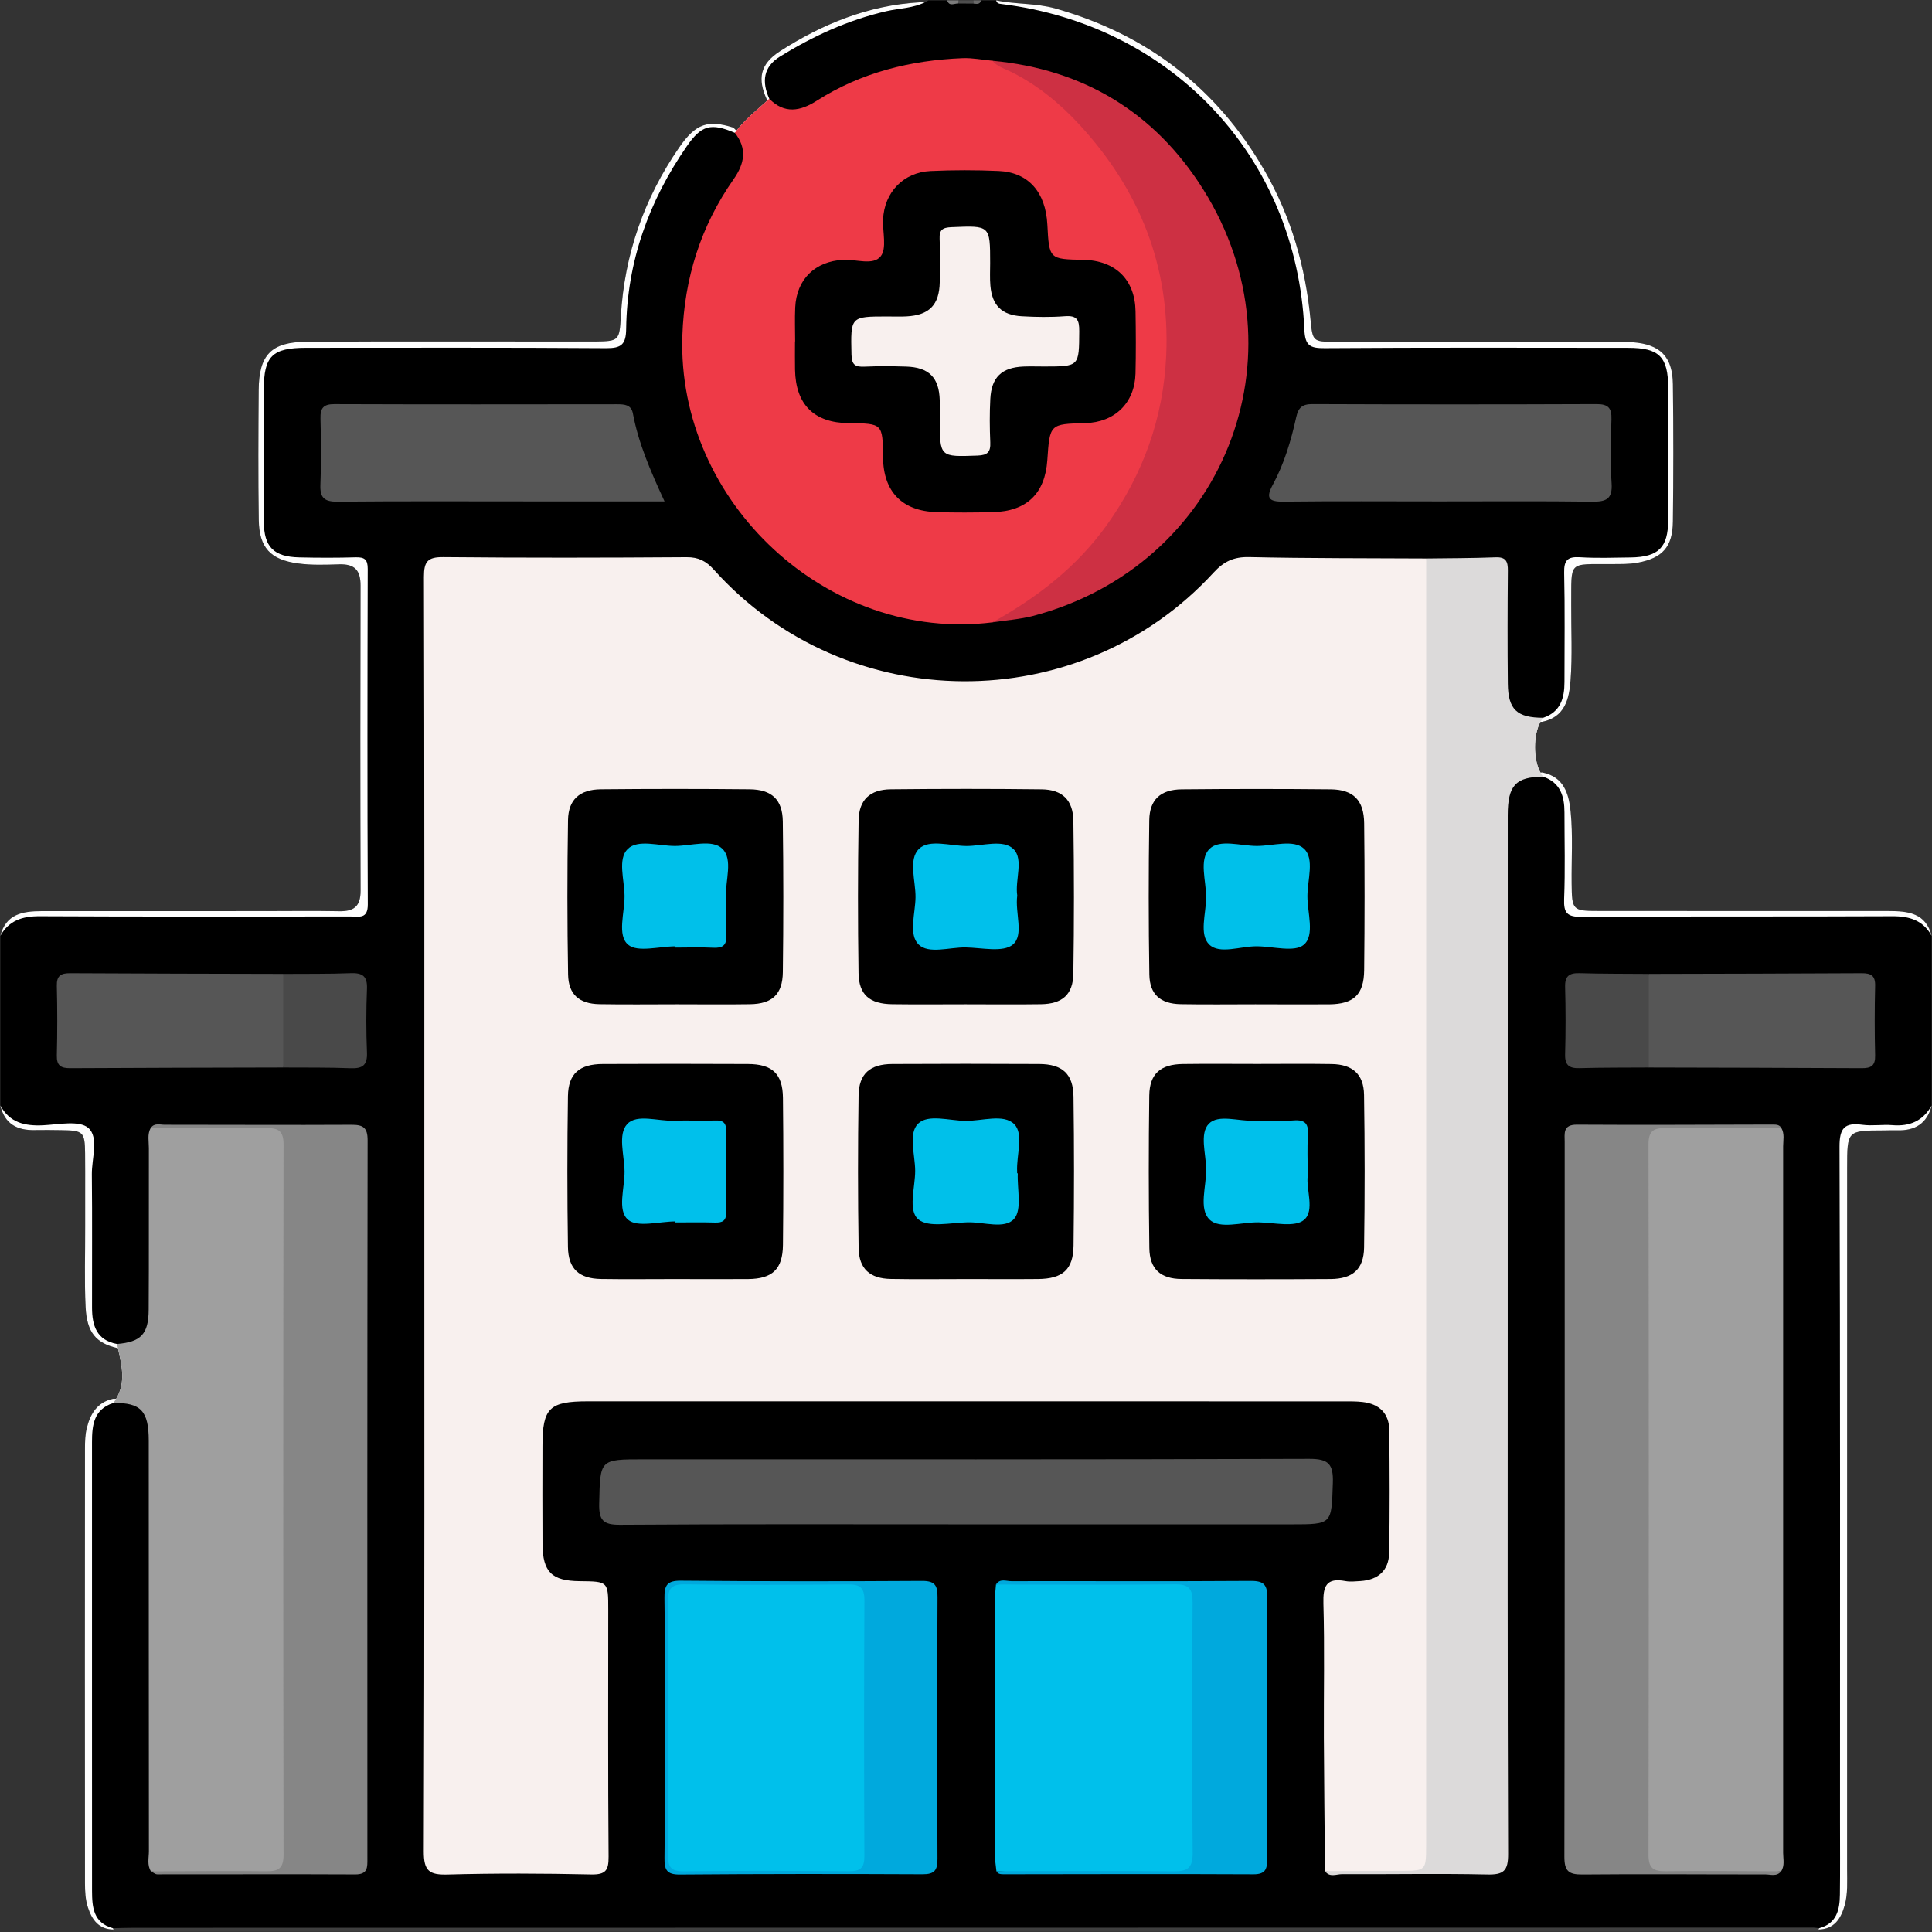 <svg width="512" height="512" xmlns="http://www.w3.org/2000/svg" xml:space="preserve" version="1.1">

 <rect width="100%" height="100%" fill="#333333" stroke="none"/>

 <g>
  <title>Layer 1</title>
  <g id="svg_1">
   <path id="svg_2" d="m511.9,247.99l0,44.98c-1.19,4.82 -4.45,6.73 -9.2,6.57c-1.17,-0.03 -2.34,0.02 -3.5,0.03c-9.69,0.03 -9.69,0.03 -9.69,9.96c0,61.97 0,123.94 -0.01,185.91c0,3.16 0.22,6.36 -0.63,9.45c-0.98,3.56 -2.75,6.35 -6.92,6.47c-0.06,0.01 -0.13,0.01 -0.2,0.01l-451.37,0c-0.11,0 -0.22,0 -0.33,-0.01c-3.79,-0.06 -5.66,-2.5 -6.74,-5.84c-0.68,-2.08 -0.79,-4.24 -0.79,-6.41c-0.04,-38.42 -0.03,-76.85 0,-115.27c0,-1.83 0.05,-3.67 0.5,-5.45c0.94,-3.77 2.78,-6.77 6.91,-7.69c0.29,0 0.57,0 0.85,0.01c0.22,0 0.43,0.01 0.64,0.02c6.88,0.31 9.19,3.18 9.22,11.36c0.1,29.63 0.03,59.26 0.04,88.9c0,5.82 -0.03,11.65 0.02,17.48c0.02,1.97 -0.19,4.03 1.23,5.7c1.79,1.72 4.04,1.28 6.17,1.3c8.49,0.06 16.98,0.01 25.48,-0.06c0.55,-0.01 1.1,-0.01 1.65,-0.02c3.76,-0.03 7.53,-0.06 11.3,-0.09c8.9,-0.06 8.92,-0.02 8.93,-8.77l0,-168.73c0,-4.49 0.01,-8.99 -0.04,-13.48c-0.03,-2.99 -1.19,-4.68 -4.4,-4.71c-5.17,-0.04 -10.34,-0.09 -15.51,-0.14c-0.63,0 -1.27,-0.01 -1.9,-0.02c0,-0.01 -0.01,0 -0.01,0c-9.5,-0.08 -18.99,-0.13 -28.5,-0.04c-1.22,0.01 -2.28,0.41 -3.18,1.2c-1.68,1.99 -1.25,4.4 -1.26,6.67c-0.07,13.25 0.1,26.49 -0.09,39.74c-0.11,6.96 -2.29,9.39 -8.69,10.21l-0.01,0c-0.2,0.02 -0.39,0.05 -0.59,0.07c-0.01,0 -0.02,0 -0.03,-0.01c-5.82,-1.29 -8.23,-4.18 -8.56,-10.89c-0.35,-7.12 -0.09,-14.25 -0.12,-21.37c-0.03,-6.46 0.04,-12.92 -0.02,-19.38c-0.06,-5.71 -0.48,-6.07 -6.34,-6.15c-2.31,-0.03 -4.64,-0.07 -6.95,-0.02c-4.71,0.12 -8.03,-1.63 -9.16,-6.51l0,-44.98c1.46,-5.76 5.91,-6.52 10.85,-6.53c19.64,-0.02 39.28,0 58.91,-0.01c6.66,0 13.32,-0.1 19.97,0.03c3.93,0.09 5.74,-1.23 5.73,-5.44c-0.09,-26.95 -0.08,-53.91 -0.01,-80.87c0.01,-4.06 -1.57,-5.74 -5.61,-5.62c-3.65,0.11 -7.33,0.26 -10.97,-0.24c-7.3,-0.98 -10.28,-4.18 -10.39,-11.53c-0.17,-11.48 -0.11,-22.96 -0.02,-34.44c0.07,-9.31 3.32,-12.7 12.65,-12.77c24.13,-0.16 48.26,-0.04 72.39,-0.06c1.33,0 2.66,0.01 3.99,0c6.51,-0.07 6.56,-0.25 6.94,-6.69c0.94,-16.34 6.16,-31.27 15.44,-44.72c4.41,-6.41 7.67,-7.42 14.37,-5.29c0.29,0.27 0.57,0.54 0.83,0.81c0,0 0,0 0,0.01c0.08,0.08 0.15,0.15 0.22,0.22c3.66,3.91 3.92,7.51 0.56,12.57c-4.16,6.28 -7.74,12.77 -10.06,19.96c-10.97,33.96 3.08,67.71 30.64,85.36c14.09,9.03 29.63,12.26 46.21,10.92c1.07,-0.11 2.12,-0.24 3.16,-0.39c0.69,-0.09 1.36,-0.19 2.03,-0.31c0.01,0.01 0.02,0 0.02,0c22.17,-3.63 39.15,-15.54 51.1,-35.09c22.43,-36.69 7.56,-84.51 -30.56,-103.5c-6.7,-3.33 -13.78,-5.74 -21.24,-6.63c0,0 0,0 -0.01,0c-0.85,-0.11 -1.71,-0.19 -2.57,-0.26l-0.01,0c-0.67,-0.05 -1.33,-0.08 -2,-0.11c-15.09,-1.57 -29.23,1.46 -42.49,8.74c-1.45,0.79 -2.83,1.73 -4.3,2.47c-5.29,2.68 -7.95,2.3 -12.38,-1.74c-0.03,-0.03 -0.05,-0.06 -0.08,-0.08c-0.02,-0.04 -0.04,-0.08 -0.06,-0.12c-2.74,-5.77 -1.92,-9.67 3.34,-13.06c11.27,-7.24 23.41,-12.18 36.98,-12.97c0.55,-0.03 1.13,0.04 1.65,-0.12c0.24,-0.07 0.47,-0.19 0.68,-0.39l5,0c0.79,0.75 1.74,0.5 2.66,0.48c0.1,0 0.2,0 0.3,0.01c0.07,0 0.15,0.01 0.22,0.02l3.33,0c0.17,-0.01 0.33,-0.01 0.51,0l0.32,0c0.59,0.02 1.18,0 1.66,-0.51l4,0c5.18,1.08 10.56,0.7 15.7,2.15c24.21,6.85 42.74,21.04 55.36,42.86c7.13,12.32 10.93,25.67 12.26,39.78c0.53,5.55 0.67,5.69 6.41,5.7c24.31,0.03 48.62,0.01 72.93,0.01c1.99,0 3.99,-0.06 5.99,0.1c7.32,0.56 10.58,3.79 10.68,11.09c0.16,12.15 0.15,24.31 0,36.46c-0.08,6.7 -2.75,9.64 -9.33,10.87c-2.3,0.43 -4.64,0.35 -6.97,0.37c-11.66,0.07 -10.55,-1.02 -10.64,10.89c-0.04,6.66 0.32,13.33 -0.18,19.97c-0.38,4.97 -1.53,9.71 -7.54,10.95c-0.15,0 -0.29,-0.01 -0.43,-0.02c-0.54,-0.02 -1.06,-0.06 -1.54,-0.1c-5.82,-0.61 -8.03,-3.25 -8.21,-9.73c-0.25,-8.63 -0.01,-17.27 -0.1,-25.91c-0.07,-5.5 -0.49,-5.87 -6.05,-5.96c-4.47,-0.07 -8.95,0.08 -13.43,-0.05c-0.32,0 -0.63,-0.01 -0.95,-0.03l-0.07,0c-15.16,0.22 -30.32,0.12 -45.47,0.04c-4.3,-0.02 -7.66,1.26 -10.66,4.37c-17.79,18.43 -39.82,28 -65.18,28.24c-21.51,0.2 -41.39,-6.32 -58.25,-20.37c-3.45,-2.87 -7.04,-5.62 -9.9,-9.14c-1.84,-2.26 -4.27,-3.01 -7.08,-3.02c-20.82,-0.05 -41.64,0.01 -62.47,-0.04c-3.85,-0.01 -5.52,1.57 -5.27,5.37c0.09,1.32 0,2.66 0,3.99l0,326.34c0.01,10.05 0.01,10.05 10.22,10.05c9.99,0 19.99,-0.09 29.98,0.04c4.01,0.05 5.71,-1.42 5.69,-5.53c-0.07,-21.32 -0.05,-42.64 -0.01,-63.97c0.01,-3.74 -1.41,-5.27 -5.27,-5.46c-9.41,-0.45 -11.65,-2.93 -11.72,-12.28c-0.06,-8.99 -0.14,-17.99 0.04,-26.98c0.14,-7.31 3.15,-10.5 10.46,-11.51c2.32,-0.32 4.65,-0.25 6.98,-0.25c64.14,-0.01 128.28,-0.01 192.42,-0.01c0.83,0 1.66,0 2.5,0.01c11.38,0.2 14.57,3.38 14.61,14.63c0.03,7.99 0.06,15.99 -0.01,23.99c-0.08,9.12 -2.59,11.92 -11.75,12.4c-3.85,0.21 -5.26,1.75 -5.25,5.49c0.05,21.32 0.01,42.64 0.05,63.97c0,1.49 0.03,3.01 1,4.27c1.29,1.38 2.98,1.32 4.65,1.34c6.03,0.07 12.07,0.02 18.1,-0.06c0.53,0 1.05,0 1.58,-0.01l0.01,0c4.75,-0.06 9.5,-0.14 14.25,-0.19c5.34,-0.05 5.96,-0.81 6.17,-6.12c0.07,-1.83 0.02,-3.66 0.02,-5.49c0,-87.37 0,-174.73 0.01,-262.1c0,-2.33 -0.07,-4.66 0.06,-6.99c0.36,-6.4 2.55,-9.07 8.3,-9.68c0.48,-0.05 0.99,-0.09 1.52,-0.11c0.17,-0.01 0.34,-0.02 0.52,-0.02c5.71,1.16 7.03,5.63 7.5,10.44c0.62,6.29 0.19,12.63 0.26,18.95c0.07,7.13 0.2,7.32 7.22,7.32c25.62,0.03 51.23,0 76.84,0.02c5.05,0 9.8,0.49 11.34,6.55z"/>
   <path id="svg_3" fill="#FEFEFE" d="m511.9,247.99c-2.28,-4.1 -5.84,-5.2 -10.39,-5.18c-27.46,0.14 -54.92,-0.02 -82.37,0.17c-3.83,0.02 -4.77,-1.02 -4.63,-4.72c0.3,-7.64 0.09,-15.3 0.09,-22.95c0,-4.29 -1.08,-7.93 -5.65,-9.48c-0.8,-0.26 -1.66,-0.46 -2.25,-0.99c-0.33,-0.29 -0.59,-0.67 -0.7,-1.23c-0.79,-3.73 -0.79,-7.47 0,-11.2c0.11,-0.56 0.37,-0.94 0.7,-1.23c0.59,-0.53 1.45,-0.72 2.26,-0.96c4.6,-1.54 5.64,-5.2 5.64,-9.48c0,-9.65 0.14,-19.31 -0.08,-28.95c-0.07,-3.28 0.87,-4.32 4.14,-4.12c4.48,0.28 8.98,0.12 13.48,0.06c7.37,-0.11 9.92,-2.62 9.94,-9.89c0.05,-11.65 0.03,-23.3 0.01,-34.95c-0.01,-8.35 -2.35,-10.71 -10.64,-10.71c-26.8,-0.02 -53.59,-0.1 -80.39,0.09c-3.93,0.03 -5.2,-0.68 -5.39,-4.96c-2.05,-45.49 -34.86,-80.63 -80.22,-86.24c-0.69,-0.08 -1.29,-0.17 -1.45,-0.97c5.18,1.08 10.56,0.7 15.7,2.15c24.21,6.85 42.74,21.04 55.36,42.86c7.13,12.32 10.93,25.67 12.26,39.78c0.53,5.55 0.67,5.69 6.41,5.7c24.31,0.03 48.62,0.01 72.93,0.01c1.99,0 3.99,-0.06 5.99,0.1c7.32,0.56 10.58,3.79 10.68,11.09c0.16,12.15 0.15,24.31 0,36.46c-0.08,6.7 -2.75,9.64 -9.33,10.87c-2.3,0.43 -4.64,0.35 -6.97,0.37c-11.66,0.07 -10.55,-1.02 -10.64,10.89c-0.04,6.66 0.32,13.33 -0.18,19.97c-0.38,4.97 -1.53,9.71 -7.54,10.95c-0.15,0 -0.29,-0.01 -0.43,-0.02c-1.93,3.5 -1.94,9.91 -0.02,13.45c0.17,-0.01 0.34,-0.02 0.52,-0.02c5.71,1.16 7.03,5.63 7.5,10.44c0.62,6.29 0.19,12.63 0.26,18.95c0.07,7.13 0.2,7.32 7.22,7.32c25.62,0.03 51.23,0 76.84,0.02c5.05,0 9.8,0.49 11.34,6.55z" class="st0"/>
   <path id="svg_4" fill="#FEFEFE" d="m245.32,0.49c-3.26,1.71 -6.98,1.68 -10.46,2.48c-10.12,2.33 -19.36,6.59 -28.12,11.99c-4.49,2.76 -4.9,6.71 -2.87,11.21c-0.12,0.23 -0.25,0.45 -0.38,0.67c-1.97,3.42 -4.58,6.18 -8.1,8.01c-0.22,0.12 -0.44,0.23 -0.66,0.34c-6.33,-2.68 -8.84,-2.03 -12.68,3.51c-10.1,14.57 -15.88,30.64 -16.11,48.44c-0.05,4.16 -1.27,5.16 -5.35,5.13c-26.48,-0.19 -52.96,-0.1 -79.44,-0.1c-9.03,0.01 -11.23,2.19 -11.24,11.13c-0.02,11.66 -0.05,23.32 0.01,34.98c0.04,6.68 2.63,9.28 9.39,9.43c4.99,0.12 9.99,0.13 14.99,-0.02c2.33,-0.06 3.15,0.6 3.15,3.05c-0.08,29.65 -0.12,59.29 0.02,88.93c0.02,3.92 -2.28,3.21 -4.52,3.21c-27.48,0 -54.96,0.07 -82.44,-0.07c-4.57,-0.02 -8.11,1.11 -10.41,5.18c1.46,-5.76 5.91,-6.52 10.85,-6.53c19.64,-0.02 39.28,0 58.91,-0.01c6.66,0 13.32,-0.1 19.97,0.03c3.93,0.09 5.74,-1.23 5.73,-5.44c-0.09,-26.95 -0.08,-53.91 -0.01,-80.87c0.01,-4.06 -1.57,-5.74 -5.61,-5.62c-3.65,0.11 -7.33,0.26 -10.97,-0.24c-7.3,-0.98 -10.28,-4.18 -10.39,-11.53c-0.17,-11.48 -0.11,-22.96 -0.02,-34.44c0.07,-9.31 3.32,-12.7 12.65,-12.77c24.13,-0.16 48.26,-0.04 72.39,-0.06c1.33,0 2.66,0.01 3.99,0c6.51,-0.07 6.56,-0.25 6.94,-6.69c0.94,-16.34 6.16,-31.27 15.44,-44.72c4.41,-6.41 7.67,-7.42 14.37,-5.29c0.29,0.27 0.57,0.54 0.83,0.81c2.36,-3.03 5.35,-5.43 8.18,-7.98c-2.74,-5.77 -1.92,-9.67 3.34,-13.06c11.27,-7.24 23.41,-12.18 36.98,-12.97c0.55,-0.03 1.13,0.04 1.65,-0.12z" class="st0"/>
   <path id="svg_5" fill="#FEFEFE" d="m24.38,382.24c0.01,23.31 0,46.62 0,69.94c0,16.31 -0.01,32.63 0.01,48.95c0.01,4.28 0.34,8.45 5.52,9.87c0.32,0.09 0.49,0.21 0.5,0.37c0.02,0.05 0.01,0.1 -0.01,0.15c-0.09,0.24 -0.2,0.36 -0.31,0.36c0.02,-0.18 0.01,-0.35 -0.04,-0.52c-3.79,-0.06 -5.66,-2.5 -6.74,-5.84c-0.68,-2.08 -0.79,-4.24 -0.79,-6.41c-0.04,-38.42 -0.03,-76.85 0,-115.27c0,-1.83 0.05,-3.67 0.5,-5.45c0.94,-3.77 2.78,-6.77 6.91,-7.69c0.29,0 0.57,0 0.85,0.01c2.62,-4.32 1.5,-8.88 0.47,-13.42c-5.82,-1.29 -8.23,-4.18 -8.56,-10.89c-0.35,-7.12 -0.09,-14.25 -0.12,-21.37c-0.03,-6.46 0.04,-12.92 -0.02,-19.38c-0.06,-5.71 -0.48,-6.07 -6.34,-6.15c-2.31,-0.03 -4.64,-0.07 -6.95,-0.02c-4.71,0.12 -8.03,-1.63 -9.16,-6.51c2.47,4.58 6.52,5.47 11.32,5.24c4.1,-0.2 9.59,-1.38 11.99,0.71c2.84,2.46 0.88,8.09 0.93,12.33c0.13,11.78 0.02,23.56 0.05,35.34c0.02,4.67 1.2,8.6 6.61,9.58c0.32,0.33 0.61,0.68 0.87,1.06l0.01,0c2.77,3.94 2.49,10.42 -0.46,13.5c-0.41,0.43 -0.87,0.8 -1.39,1.08c-5.22,1.68 -5.65,5.92 -5.65,10.43z" class="st0"/>
   <path id="svg_6" fill="#FEFEFE" d="m511.9,292.97c-1.19,4.82 -4.45,6.73 -9.2,6.57c-1.17,-0.03 -2.34,0.02 -3.5,0.03c-9.69,0.03 -9.69,0.03 -9.69,9.96c0,61.97 0,123.94 -0.01,185.91c0,3.16 0.22,6.36 -0.63,9.45c-0.98,3.56 -2.75,6.35 -6.92,6.47c-0.04,0.17 -0.06,0.34 -0.04,0.52c-0.24,-0.2 -0.36,-0.37 -0.32,-0.51c0,-0.05 0.02,-0.1 0.07,-0.15c0.13,-0.14 0.28,-0.22 0.43,-0.22c4.63,-1.22 5.46,-4.87 5.5,-8.87c0.08,-6.49 0.03,-12.98 0.03,-19.48c0,-59.59 0.07,-119.17 -0.13,-178.76c-0.02,-4.97 1.36,-6.45 6.06,-5.81c2.61,0.35 5.33,-0.12 7.98,0.1c4.59,0.38 8.09,-1.13 10.37,-5.21z" class="st0"/>
   <path id="svg_7" fill="#3F3F3F" d="m481.95,511.36c-0.04,0.17 -0.06,0.34 -0.04,0.52l-451.82,0c0.02,-0.18 0.01,-0.35 -0.04,-0.52c-0.02,-0.12 -0.07,-0.24 -0.14,-0.36c1.82,-0.04 3.65,-0.11 5.48,-0.11c148.4,-0.02 296.81,-0.04 445.22,-0.05c0.49,0 0.99,0.11 1.48,0.16c-0.07,0.12 -0.11,0.24 -0.14,0.36z" class="st1"/>
   <path id="svg_8" fill="#4E4E4E" d="m258.05,0.95c-1.38,-0.01 -2.75,-0.02 -4.13,-0.03c-0.26,-0.21 -0.33,-0.4 -0.22,-0.58c0.1,-0.16 0.21,-0.25 0.3,-0.25c1.33,0 2.67,0 4,0c0.31,0.17 0.42,0.36 0.33,0.55c-0.09,0.21 -0.18,0.31 -0.28,0.31z" class="st2"/>
   <path id="svg_9" fill="#7C7C7C" d="m254,0.1c-0.01,0.28 -0.04,0.55 -0.08,0.83c-1.03,-0.05 -2.35,0.88 -2.91,-0.83c0.99,0 1.99,0 2.99,0z" class="st3"/>
   <path id="svg_10" fill="#696969" d="m258.05,0.95c-0.03,-0.28 -0.05,-0.57 -0.05,-0.85c0.67,0 1.33,0 2,0c-0.29,1.11 -1.13,0.96 -1.95,0.85z" class="st4"/>
   <path id="svg_11" fill="#F8F0EE" d="m351.14,495.87c-0.1,-11.81 -0.25,-23.62 -0.3,-35.43c-0.05,-11.82 0.21,-23.65 -0.12,-35.47c-0.13,-4.6 0.75,-6.92 5.81,-5.97c1.29,0.24 2.66,0.08 3.99,0c4.69,-0.3 7.53,-2.78 7.62,-7.46c0.2,-10.82 0.14,-21.65 0.04,-32.47c-0.04,-4.51 -2.64,-7.01 -7.08,-7.52c-1.65,-0.19 -3.32,-0.17 -4.98,-0.17c-66.78,-0.01 -133.57,-0.01 -200.35,-0.01c-10.2,0 -12.01,1.78 -12.01,11.83c-0.01,8.66 -0.05,17.32 0.01,25.98c0.05,7.43 2.46,9.78 9.87,9.85c7.55,0.07 7.55,0.07 7.55,7.56c0,21.82 -0.09,43.63 0.09,65.45c0.03,3.69 -0.81,4.8 -4.64,4.72c-12.65,-0.27 -25.32,-0.33 -37.97,0.02c-4.88,0.14 -6.38,-0.9 -6.36,-6.15c0.22,-60.12 0.14,-120.24 0.14,-180.36c0,-52.46 0.05,-104.92 -0.1,-157.37c-0.01,-4.1 0.97,-5.3 5.16,-5.26c21.48,0.21 42.97,0.17 64.45,0.02c3.16,-0.02 5.17,1.03 7.22,3.31c35.1,39.12 96.89,39.49 132.45,0.76c2.7,-2.94 5.34,-4.19 9.4,-4.1c15.64,0.35 31.29,0.28 46.93,0.37c2.13,2.58 1.61,5.68 1.61,8.63c0.04,36.8 0.02,73.6 0.02,110.4c0,72.93 0,145.86 0,218.8c0,10.55 -0.01,10.65 -10.58,10.51c-5.95,-0.08 -11.94,0.64 -17.87,-0.47z" class="st5"/>
   <path id="svg_12" fill="#EE3A47" d="m295.79,137.63c-6.97,10.79 -15.96,19.92 -27.84,25.33c0,0 -0.01,0.01 -0.02,0c-1.59,0.73 -3.23,1.39 -4.93,1.97c-43.53,5.41 -83.64,-31.75 -82.17,-75.96c0.51,-15.22 4.87,-29.06 13.59,-41.49c2.91,-4.15 3.63,-8.11 0.31,-12.29c0.14,-0.19 0.28,-0.38 0.44,-0.56c-0.01,0 0,-0.01 0,-0.01c2.36,-3.03 5.35,-5.43 8.18,-7.98c0.17,-0.16 0.35,-0.31 0.52,-0.47c4.03,4.1 8.22,3.3 12.57,0.53c11.78,-7.51 24.85,-10.73 38.65,-11.29c2.62,-0.1 5.27,0.44 7.91,0.68c1.46,0.5 2.87,1.05 4.24,1.65c0.01,0 0.01,0 0.01,0c13.89,6.02 23.72,16.86 31.18,29.74c17.6,30.39 16.28,60.87 -2.64,90.15z" class="st6"/>
   <path id="svg_13" fill="#DCDADA" d="m408.22,204.73c0.22,0.41 0.46,0.78 0.73,1.1c-7.25,0.05 -9.37,2.27 -9.38,10.18c-0.02,45.47 -0.01,90.94 -0.01,136.41c0,46.3 -0.07,92.6 0.11,138.9c0.02,4.49 -1.18,5.55 -5.54,5.45c-12.82,-0.28 -25.65,-0.02 -38.47,-0.09c-1.49,-0.01 -3.3,0.96 -4.52,-0.81c6.66,-0.02 13.32,-0.05 19.98,-0.06c2.58,-0.01 4.18,-0.01 5.18,-0.39c1.65,-0.62 1.65,-2.28 1.65,-6.69l0,-17.99c0.01,-107.08 0.01,-214.16 0.01,-321.24l0,-1.5c6.13,-0.08 12.26,-0.07 18.39,-0.31c2.79,-0.11 3.27,1.15 3.25,3.57c-0.09,9.95 -0.11,19.91 -0.01,29.87c0.07,6.92 2.4,9.07 9.37,9.09c-0.26,0.31 -0.51,0.67 -0.72,1.06c-1.93,3.5 -1.94,9.91 -0.02,13.45z" class="st7"/>
   <path id="svg_14" fill="#9F9F9F" d="m76.7,308.24c0.01,59.44 0.01,118.89 0,178.34c0,5.19 -0.01,7.66 -1.47,8.81c-1.29,1.03 -3.74,1.02 -8.34,0.96c-8.96,-0.13 -17.94,0.57 -26.89,-0.41c-1.07,-1.7 -0.54,-3.57 -0.54,-5.35c-0.04,-36.25 -0.02,-72.5 -0.04,-108.76c-0.01,-7.95 -2.1,-10.12 -9.39,-10.02c0.28,-0.37 0.53,-0.73 0.75,-1.1c2.62,-4.32 1.5,-8.88 0.47,-13.42c-0.08,-0.38 -0.17,-0.75 -0.25,-1.12c6.34,-0.52 8.37,-2.58 8.4,-9.13c0.09,-14.26 0.01,-28.52 0.05,-42.78c0.01,-1.79 -0.46,-3.65 0.49,-5.36c10.96,-0.92 21.94,-0.14 32.9,-0.43c1.28,-0.03 2.12,0.34 2.67,1c0.49,0.57 0.75,1.35 0.91,2.29c0.37,2.15 0.28,4.31 0.28,6.48z" class="st8"/>
   <path id="svg_15" fill="#9F9F9F" d="m472.06,298.9c0.92,1.55 0.49,3.25 0.49,4.88c0.02,62.43 0.02,124.86 0,187.3c0,1.62 0.48,3.33 -0.54,4.86c-10.95,0.98 -21.93,0.16 -32.89,0.45c-2.39,0.06 -3.2,-1.34 -3.54,-3.33c-0.37,-2.15 -0.28,-4.32 -0.28,-6.48c-0.01,-59.45 -0.01,-118.89 0,-178.34c0,-9.75 0.02,-9.85 9.85,-9.72c8.97,0.11 17.95,-0.54 26.91,0.38z" class="st8"/>
   <path id="svg_16" fill="#868686" d="m472.06,298.9c-10.15,0.03 -20.31,0.16 -30.46,0.04c-3.23,-0.04 -4.74,0.59 -4.73,4.33c0.1,62.75 0.1,125.5 0,188.25c-0.01,3.69 1.38,4.43 4.68,4.38c10.15,-0.14 20.3,0 30.46,0.03c-1.15,1.47 -2.78,0.82 -4.18,0.82c-16.15,0.02 -32.31,-0.14 -48.46,0.02c-3.71,0.04 -4.8,-0.95 -4.79,-4.74c0.12,-63.11 0.08,-126.23 0.08,-189.35c0,-2.29 -0.55,-4.66 3.27,-4.63c17.32,0.11 34.64,0 51.96,-0.03c0.83,0.02 1.67,0.02 2.17,0.88z" class="st9"/>
   <path id="svg_17" fill="#868686" d="m40,495.94c10.15,-0.03 20.31,-0.16 30.46,-0.03c3.3,0.04 4.69,-0.7 4.68,-4.38c-0.1,-62.75 -0.1,-125.5 0,-188.25c0.01,-3.74 -1.5,-4.37 -4.73,-4.33c-10.15,0.12 -20.3,-0.01 -30.46,-0.04c0.96,-1.38 2.42,-0.84 3.67,-0.84c16.49,-0.01 32.97,0.1 49.46,0.01c3.12,-0.02 4.35,0.69 4.34,4.13c-0.1,63.45 -0.08,126.9 -0.06,190.34c0,2.29 0.15,4.22 -3.22,4.2c-17.49,-0.09 -34.97,0 -52.46,-0.02c-0.57,0 -1.12,-0.52 -1.68,-0.79z" class="st9"/>
   <path id="svg_18" fill="#00C0EB" d="m264.06,495.89c-0.16,-1.63 -0.45,-3.26 -0.45,-4.89c-0.03,-22.05 -0.03,-44.11 -0.01,-66.16c0,-1.64 0.22,-3.28 0.34,-4.93c4.76,-1.07 9.59,-0.38 14.37,-0.43c11.31,-0.12 22.62,0.1 33.92,-0.12c3.7,-0.07 5.18,1.36 5.29,4.82c0.06,1.83 0.08,3.66 0.08,5.49c0,19.29 0.01,38.58 0,57.87c0,1.99 0.09,4 -0.36,5.96c-0.35,1.55 -1.02,2.88 -2.9,2.85c-16.75,-0.24 -33.52,0.64 -50.28,-0.46z" class="st10"/>
   <path id="svg_19" fill="#565656" d="m255.76,403.97c-30.48,0 -60.96,-0.1 -91.44,0.11c-4.45,0.03 -5.62,-1.18 -5.53,-5.57c0.26,-11.77 0.06,-11.77 11.75,-11.77c58.8,0 117.59,0.07 176.39,-0.13c5.16,-0.02 6.46,1.4 6.29,6.39c-0.37,10.96 -0.1,10.97 -11.01,10.97c-28.82,0 -57.64,0 -86.45,0z" class="st11"/>
   <path id="svg_20" fill="#CD3043" d="m263,164.93c11.89,-6.59 22.49,-14.8 30.41,-25.92c9.52,-13.37 14.92,-28.24 15.65,-44.86c1.05,-23.74 -7.18,-43.94 -22.97,-61.09c-5.09,-5.52 -11.07,-10.49 -18,-13.95c-1.76,-0.88 -3.76,-1.4 -5.1,-3.01c24.18,2.23 43.06,13.71 55.85,34.05c27.69,44.03 5.28,99.78 -45.05,113.07c-3.5,0.91 -7.19,1.15 -10.79,1.71z" class="st12"/>
   <path id="svg_21" fill="#565656" d="m381.5,132.87c-13.8,0 -27.61,-0.1 -41.41,0.06c-4.02,0.05 -4.62,-1.07 -2.77,-4.5c3.02,-5.58 4.82,-11.66 6.18,-17.82c0.56,-2.54 1.55,-3.53 4.27,-3.52c25.11,0.1 50.22,0.1 75.33,0c3.1,-0.01 4.05,1.04 3.95,4.04c-0.18,5.65 -0.34,11.33 0.04,16.95c0.29,4.27 -1.53,4.9 -5.2,4.86c-13.44,-0.17 -26.92,-0.07 -40.39,-0.07z" class="st11"/>
   <path id="svg_22" fill="#565656" d="m176.11,132.87c-12.01,0 -23.14,0 -34.28,0c-17.48,0 -34.96,-0.09 -52.43,0.07c-3.52,0.03 -4.64,-1.08 -4.49,-4.55c0.24,-5.82 0.17,-11.65 0.02,-17.47c-0.07,-2.74 0.75,-3.83 3.66,-3.82c24.97,0.09 49.94,0.06 74.9,0.03c1.96,0 3.79,0.09 4.23,2.44c1.48,7.89 4.63,15.19 8.39,23.3z" class="st11"/>
   <path id="svg_23" fill="#00A9DD" d="m176.16,457.92c0,-11.48 0.11,-22.96 -0.07,-34.44c-0.05,-3.34 0.67,-4.61 4.34,-4.58c21.3,0.19 42.6,0.19 63.9,0.06c3.43,-0.02 4.14,1.18 4.12,4.31c-0.11,23.13 -0.1,46.26 -0.01,69.39c0.01,2.97 -0.78,4.06 -3.92,4.05c-21.47,-0.1 -42.93,-0.1 -64.4,0.07c-3.53,0.03 -4.06,-1.37 -4.02,-4.41c0.15,-11.48 0.06,-22.96 0.06,-34.45z" class="st13"/>
   <path id="svg_24" fill="#00A9DD" d="m264.06,495.89c15.62,-0.01 31.24,-0.13 46.85,0.03c3.77,0.04 5.2,-0.8 5.16,-4.93c-0.21,-22.1 -0.17,-44.2 -0.02,-66.29c0.03,-3.68 -0.98,-4.88 -4.76,-4.83c-15.78,0.18 -31.57,0.06 -47.35,0.05c1.04,-1.69 2.72,-0.88 4.07,-0.89c21.15,-0.04 42.3,0.08 63.45,-0.07c3.6,-0.03 4.41,1.12 4.39,4.53c-0.14,22.98 -0.1,45.96 -0.04,68.94c0.01,2.68 -0.22,4.31 -3.65,4.29c-21.98,-0.11 -43.96,-0.03 -65.94,-0.01c-0.81,-0.02 -1.68,0.09 -2.16,-0.82z" class="st13"/>
   <path id="svg_25" fill="#565656" d="m436.95,258.09c18.81,-0.05 37.62,-0.07 56.42,-0.18c2.47,-0.01 3.63,0.63 3.56,3.35c-0.15,6.16 -0.15,12.32 0,18.47c0.06,2.72 -1.1,3.37 -3.57,3.35c-18.81,-0.11 -37.62,-0.13 -56.42,-0.18c-1.11,-1.12 -1.58,-2.57 -1.48,-4.05c0.49,-6.92 -1.76,-14.04 1.49,-20.76z" class="st11"/>
   <path id="svg_26" fill="#565656" d="m75.05,282.9c-18.81,0.05 -37.62,0.07 -56.42,0.18c-2.47,0.01 -3.63,-0.64 -3.57,-3.35c0.15,-6.16 0.15,-12.32 0,-18.47c-0.07,-2.72 1.09,-3.37 3.56,-3.35c18.81,0.11 37.62,0.13 56.42,0.18c1.12,1.12 1.58,2.56 1.48,4.05c-0.47,6.91 1.77,14.03 -1.47,20.76z" class="st11"/>
   <path id="svg_27" fill="#494949" d="m75.05,282.9c0,-8.27 0,-16.54 0,-24.81c5.96,-0.05 11.92,0.04 17.87,-0.19c3.15,-0.12 4.47,0.79 4.33,4.15c-0.23,5.62 -0.23,11.26 0,16.88c0.14,3.36 -1.17,4.28 -4.33,4.16c-5.95,-0.23 -11.91,-0.15 -17.87,-0.19z" class="st14"/>
   <path id="svg_28" fill="#494949" d="m436.95,258.09c0,8.27 0,16.54 0,24.81c-6.12,0.04 -12.25,0 -18.37,0.17c-2.71,0.08 -3.89,-0.76 -3.81,-3.65c0.16,-5.96 0.16,-11.92 0,-17.88c-0.08,-2.89 1.11,-3.72 3.82,-3.64c6.11,0.18 12.24,0.14 18.36,0.19z" class="st14"/>
   <path id="svg_29" d="m255.92,266.15c-6.49,0 -12.98,0.07 -19.47,-0.02c-5.99,-0.08 -8.84,-2.48 -8.93,-8.28c-0.2,-13.48 -0.19,-26.96 0.02,-40.43c0.09,-5.48 3.02,-8.2 8.56,-8.25c13.31,-0.14 26.63,-0.15 39.94,0.01c5.5,0.07 8.34,2.84 8.42,8.4c0.19,13.48 0.2,26.96 -0.01,40.43c-0.09,5.58 -2.93,8.03 -8.56,8.12c-6.65,0.1 -13.31,0.02 -19.97,0.02z"/>
   <path id="svg_30" d="m333.43,281.95c6.49,0 12.99,-0.08 19.48,0.03c5.52,0.09 8.49,2.67 8.58,8.18c0.21,13.48 0.21,26.97 0.01,40.45c-0.09,5.77 -3.03,8.32 -8.92,8.35c-13.15,0.08 -26.3,0.09 -39.45,-0.01c-5.57,-0.04 -8.46,-2.63 -8.54,-8.18c-0.2,-13.48 -0.2,-26.97 -0.02,-40.45c0.08,-5.77 2.99,-8.28 8.9,-8.35c6.64,-0.09 13.3,-0.02 19.96,-0.02z"/>
   <path id="svg_31" d="m178.77,338.97c-6.49,0 -12.98,0.08 -19.47,-0.02c-5.82,-0.09 -8.7,-2.65 -8.79,-8.5c-0.2,-13.31 -0.2,-26.63 0,-39.94c0.09,-6 3.04,-8.52 9.25,-8.54c12.82,-0.06 25.63,-0.06 38.45,0c6.45,0.03 9.21,2.57 9.28,9c0.14,12.98 0.14,25.97 0,38.95c-0.07,6.46 -2.8,8.98 -9.24,9.05c-6.5,0.05 -12.99,0 -19.48,0z"/>
   <path id="svg_32" d="m179.31,266.15c-6.82,0 -13.65,0.09 -20.47,-0.03c-5.33,-0.1 -8.2,-2.55 -8.29,-7.87c-0.24,-13.64 -0.24,-27.29 -0.02,-40.93c0.09,-5.43 3.1,-8.09 8.68,-8.15c13.14,-0.13 26.29,-0.13 39.44,0c5.88,0.06 8.72,2.72 8.8,8.52c0.18,13.31 0.18,26.62 0.01,39.93c-0.07,5.9 -2.82,8.42 -8.68,8.51c-6.49,0.1 -12.98,0.02 -19.47,0.02z"/>
   <path id="svg_33" d="m332.85,266.15c-6.66,0 -13.31,0.09 -19.97,-0.03c-5.34,-0.1 -8.2,-2.56 -8.29,-7.84c-0.22,-13.64 -0.22,-27.29 -0.02,-40.93c0.08,-5.46 3.01,-8.12 8.62,-8.17c13.15,-0.13 26.29,-0.13 39.44,0c6.02,0.06 8.82,2.86 8.89,8.99c0.15,12.98 0.14,25.96 0,38.94c-0.07,6.47 -2.76,8.97 -9.21,9.05c-6.48,0.05 -12.97,-0.01 -19.46,-0.01z"/>
   <path id="svg_34" d="m256.07,338.97c-6.66,0 -13.32,0.09 -19.97,-0.03c-5.54,-0.09 -8.47,-2.66 -8.56,-8.19c-0.21,-13.48 -0.21,-26.96 -0.01,-40.44c0.09,-5.77 3.03,-8.31 8.92,-8.34c12.98,-0.07 25.97,-0.07 38.95,0c6.14,0.03 9.01,2.61 9.09,8.69c0.18,13.15 0.17,26.3 0.01,39.45c-0.08,6.35 -2.9,8.8 -9.45,8.85c-6.33,0.06 -12.65,0.01 -18.98,0.01z"/>
   <path id="svg_35" d="m210.72,90.47c0,-3 -0.12,-6 0.02,-8.99c0.35,-7.49 5.25,-12.22 12.7,-12.63c3.43,-0.19 7.96,1.6 9.96,-0.94c1.65,-2.09 0.49,-6.38 0.62,-9.7c0.3,-7.21 5.36,-12.56 12.63,-12.89c5.98,-0.27 11.99,-0.27 17.98,-0.01c7.89,0.34 12.48,5.57 12.93,14.22c0.48,9.15 0.48,9.15 9.55,9.33c8.5,0.17 13.68,5.23 13.82,13.64c0.09,5.49 0.12,10.99 -0.01,16.48c-0.2,7.81 -5.49,12.95 -13.32,13.15c-9.4,0.24 -9.4,0.24 -10.05,9.8c-0.6,8.86 -5.47,13.58 -14.41,13.79c-4.99,0.12 -9.99,0.15 -14.98,-0.01c-9.11,-0.28 -14.05,-5.43 -14.15,-14.48c-0.09,-9 -0.09,-9 -9.1,-9.09c-9.19,-0.09 -14.05,-4.93 -14.22,-14.17c-0.05,-2.5 -0.01,-4.99 -0.01,-7.49c0.02,-0.01 0.03,-0.01 0.04,-0.01z"/>
   <path id="svg_36" fill="#00C0EB" d="m177.07,458.02c0,-11.14 0.09,-22.28 -0.06,-33.42c-0.04,-3.23 0.58,-4.78 4.33,-4.73c14.46,0.19 28.93,0.15 43.4,0.02c3.2,-0.03 4.35,0.89 4.34,4.22c-0.12,22.61 -0.11,45.23 -0.01,67.84c0.01,3.13 -1.13,3.97 -4.09,3.95c-14.63,-0.11 -29.27,-0.15 -43.9,0.02c-3.52,0.04 -4.1,-1.45 -4.06,-4.47c0.12,-11.15 0.05,-22.29 0.05,-33.43z" class="st10"/>
   <path id="svg_37" fill="#00C0EB" d="m269.58,237.33c-0.63,4.59 1.86,10.45 -1.16,12.99c-2.58,2.17 -8.23,0.83 -12.52,0.76c-4.28,-0.07 -9.81,1.85 -12.49,-0.8c-2.67,-2.65 -0.85,-8.19 -0.79,-12.45c0.06,-4.41 -2,-10.07 0.95,-12.9c2.7,-2.59 8.24,-0.75 12.52,-0.73c4.27,0.02 9.77,-1.87 12.5,0.82c2.76,2.73 0.35,8.24 0.99,12.31z" class="st10"/>
   <path id="svg_38" fill="#00C0EB" d="m346.56,311.64c-0.48,3.49 1.93,9.16 -0.96,11.63c-2.45,2.08 -7.93,0.73 -12.07,0.66c-4.45,-0.07 -10.3,1.9 -12.99,-0.74c-2.93,-2.87 -0.82,-8.79 -0.89,-13.37c-0.06,-4.11 -1.79,-9.43 0.7,-12.01c2.53,-2.61 7.88,-0.63 12,-0.8c3.48,-0.15 7,0.19 10.46,-0.09c3.24,-0.26 4.01,1.06 3.81,4c-0.23,3.29 -0.06,6.63 -0.06,10.72z" class="st10"/>
   <path id="svg_39" fill="#00C0EB" d="m179.01,323.69c-4.31,0 -10.05,1.69 -12.56,-0.44c-2.95,-2.51 -0.88,-8.43 -0.94,-12.85c-0.06,-4.28 -1.84,-9.8 0.72,-12.53c2.59,-2.75 8.16,-0.7 12.41,-0.87c3.65,-0.15 7.31,0.07 10.96,-0.06c2.17,-0.08 2.88,0.75 2.85,2.88c-0.09,7.14 -0.1,14.29 0,21.43c0.03,2.28 -0.96,2.8 -2.98,2.74c-3.49,-0.11 -6.98,-0.03 -10.47,-0.03c0.01,-0.09 0.01,-0.18 0.01,-0.27z" class="st10"/>
   <path id="svg_40" fill="#00C0EA" d="m179.01,250.79c-4.31,0 -10.06,1.69 -12.56,-0.44c-2.95,-2.52 -0.91,-8.44 -0.94,-12.88c-0.03,-4.28 -1.9,-9.83 0.86,-12.5c2.71,-2.63 8.23,-0.77 12.51,-0.78c4.29,-0.01 9.86,-1.87 12.54,0.73c2.93,2.84 0.74,8.51 0.97,12.93c0.18,3.32 -0.12,6.67 0.08,9.98c0.16,2.71 -0.95,3.46 -3.48,3.33c-3.32,-0.17 -6.66,-0.04 -9.99,-0.04c0.01,-0.1 0.01,-0.22 0.01,-0.33z" class="st15"/>
   <path id="svg_41" fill="#00C0EA" d="m333.02,250.78c-4.28,-0.03 -9.8,2.19 -12.54,-0.45c-2.75,-2.65 -0.87,-8.19 -0.84,-12.45c0.03,-4.42 -1.98,-10.09 0.92,-12.94c2.67,-2.62 8.25,-0.75 12.53,-0.75c4.28,0 9.79,-1.85 12.52,0.76c2.78,2.66 0.89,8.22 0.87,12.49c-0.02,4.44 2,10.37 -0.92,12.9c-2.46,2.14 -8.23,0.44 -12.54,0.44z" class="st15"/>
   <path id="svg_42" fill="#00C0EA" d="m269.72,310.94c-0.19,4.13 1.17,9.59 -0.96,12.05c-2.47,2.85 -8.1,0.82 -12.35,0.93c-4.46,0.11 -10.32,1.48 -13.02,-0.76c-2.86,-2.38 -0.85,-8.45 -0.86,-12.9c-0.02,-4.28 -1.89,-9.89 0.8,-12.5c2.65,-2.57 8.23,-0.77 12.52,-0.72c4.43,0.05 10.12,-1.94 12.93,0.87c2.59,2.59 0.55,8.24 0.77,12.53c0.01,0.17 0,0.33 0,0.5c0.05,-0.01 0.11,0 0.17,0z" class="st15"/>
   <path id="svg_43" fill="#F8F0EE" d="m276.73,97.13c-1.83,0 -3.66,-0.06 -5.49,0.01c-5.77,0.24 -8.5,2.81 -8.8,8.6c-0.2,3.82 -0.17,7.66 -0.01,11.48c0.11,2.55 -0.68,3.41 -3.35,3.51c-10.04,0.36 -10.03,0.47 -10.03,-9.67c0,-1.66 0.04,-3.33 -0.01,-4.99c-0.17,-6.02 -2.85,-8.74 -8.94,-8.92c-3.66,-0.11 -7.33,-0.14 -10.98,0.02c-2.44,0.11 -3.41,-0.44 -3.47,-3.21c-0.22,-10.09 -0.34,-10.09 9.56,-10.09c1.66,0 3.33,0.07 4.99,-0.02c6.05,-0.31 8.72,-3.03 8.84,-9.06c0.07,-3.83 0.14,-7.66 -0.03,-11.48c-0.11,-2.43 0.79,-3.01 3.13,-3.11c10.26,-0.43 10.25,-0.52 10.26,9.51c0,2 -0.11,4.01 0.06,5.99c0.46,5.24 3,7.8 8.28,8.11c3.82,0.22 7.67,0.28 11.48,-0.01c3.23,-0.25 3.81,1 3.79,3.96c-0.06,9.36 0.07,9.36 -9.28,9.37z" class="st5"/>
  </g>
 </g>
</svg>